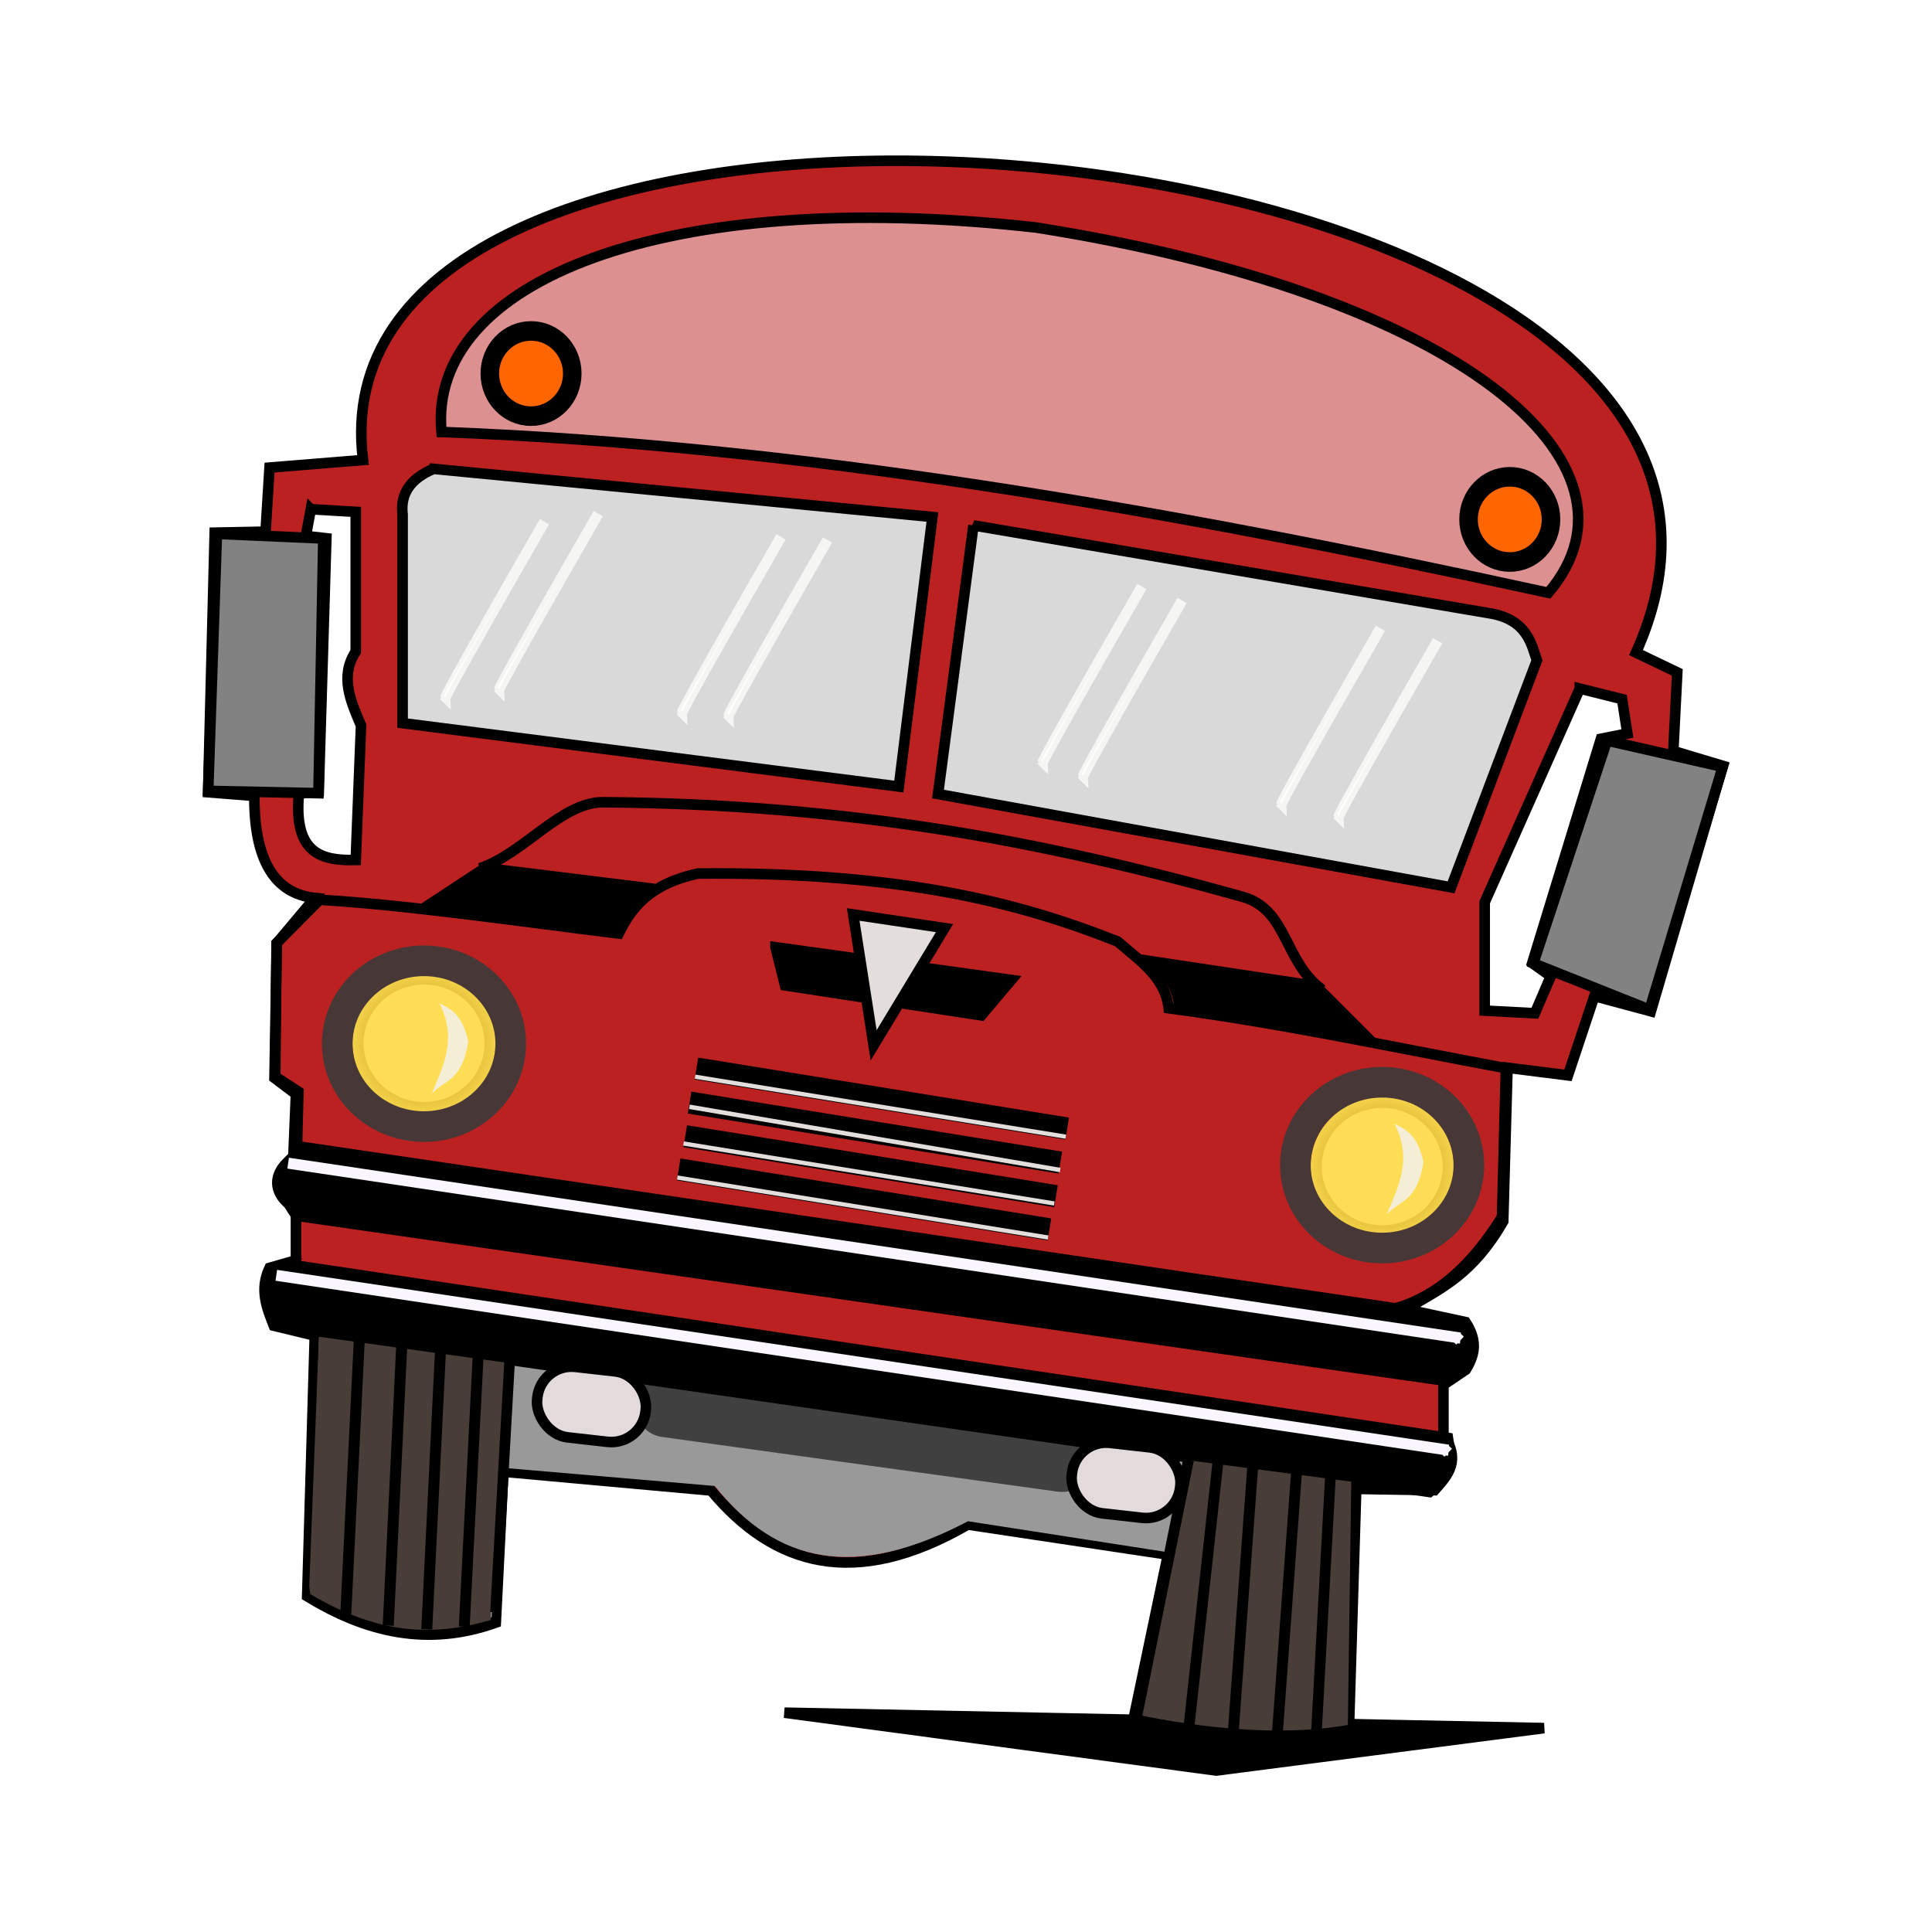 <svg:svg xmlns:dc="http://purl.org/dc/elements/1.1/" xmlns:ns2="http://creativecommons.org/ns#" xmlns:rdf="http://www.w3.org/1999/02/22-rdf-syntax-ns#" xmlns:svg="http://www.w3.org/2000/svg" height="553.848" id="svg2" version="1.1" viewBox="-58.274 -44.648 553.848 553.848" width="553.848">
  <svg:defs id="defs4">
    <svg:filter color-interpolation-filters="sRGB" id="filter3686">
      <svg:feGaussianBlur id="feGaussianBlur3688" stdDeviation="0.374" />
    </svg:filter>
    <svg:filter color-interpolation-filters="sRGB" id="filter3686-7">
      <svg:feGaussianBlur id="feGaussianBlur3688-4" stdDeviation="0.374" />
    </svg:filter>
    <svg:filter color-interpolation-filters="sRGB" id="filter5235">
      <svg:feGaussianBlur id="feGaussianBlur5237" stdDeviation="0.23" />
    </svg:filter>
    <svg:filter color-interpolation-filters="sRGB" id="filter5235-1">
      <svg:feGaussianBlur id="feGaussianBlur5237-7" stdDeviation="0.23" />
    </svg:filter>
    <svg:filter color-interpolation-filters="sRGB" id="filter5235-9">
      <svg:feGaussianBlur id="feGaussianBlur5237-4" stdDeviation="0.23" />
    </svg:filter>
    <svg:filter color-interpolation-filters="sRGB" id="filter5235-2">
      <svg:feGaussianBlur id="feGaussianBlur5237-45" stdDeviation="0.23" />
    </svg:filter>
    <svg:filter color-interpolation-filters="sRGB" id="filter5235-7">
      <svg:feGaussianBlur id="feGaussianBlur5237-1" stdDeviation="0.23" />
    </svg:filter>
    <svg:filter color-interpolation-filters="sRGB" id="filter5235-27">
      <svg:feGaussianBlur id="feGaussianBlur5237-6" stdDeviation="0.23" />
    </svg:filter>
    <svg:filter color-interpolation-filters="sRGB" id="filter5235-3">
      <svg:feGaussianBlur id="feGaussianBlur5237-2" stdDeviation="0.23" />
    </svg:filter>
    <svg:filter color-interpolation-filters="sRGB" id="filter5235-8">
      <svg:feGaussianBlur id="feGaussianBlur5237-5" stdDeviation="0.23" />
    </svg:filter>
    <svg:radialGradient cx="255.89" cy="292.18" gradientTransform="matrix(1 0 0 .983 0 4.956)" gradientUnits="userSpaceOnUse" id="radialGradient3822" r="10.752">
      <svg:stop id="stop3818" offset="0" stop-color="#a80" />
      <svg:stop id="stop3820" offset="1" stop-color="#a80" stop-opacity="0" />
    </svg:radialGradient>
    <svg:filter color-interpolation-filters="sRGB" height="1.184" id="filter3727" width="1.456" x="-.228" y="-.092">
      <svg:feGaussianBlur id="feGaussianBlur3729" stdDeviation="0.329" />
    </svg:filter>
    <svg:filter color-interpolation-filters="sRGB" height="1.184" id="filter3727-1" width="1.456" x="-.228" y="-.092">
      <svg:feGaussianBlur id="feGaussianBlur3729-6" stdDeviation="0.329" />
    </svg:filter>
    <svg:filter color-interpolation-filters="sRGB" height="2.259" id="filter3775" width="1.096" x="-.048" y="-.629">
      <svg:feGaussianBlur id="feGaussianBlur3777" stdDeviation="1.435" />
    </svg:filter>
    <svg:filter color-interpolation-filters="sRGB" id="filter4011">
      <svg:feGaussianBlur id="feGaussianBlur4013" stdDeviation="0.199" />
    </svg:filter>
    <svg:filter color-interpolation-filters="sRGB" id="filter4035">
      <svg:feGaussianBlur id="feGaussianBlur4037" stdDeviation="0.199" />
    </svg:filter>
    <svg:filter color-interpolation-filters="sRGB" id="filter4063">
      <svg:feGaussianBlur id="feGaussianBlur4065" stdDeviation="0.2" />
    </svg:filter>
    <svg:filter color-interpolation-filters="sRGB" id="filter4099">
      <svg:feGaussianBlur id="feGaussianBlur4101" stdDeviation="0.204" />
    </svg:filter>
  </svg:defs>
  <svg:g id="layer2" transform="translate(-164.68 -441.47)">
    <svg:g id="g4103" transform="matrix(3.03 0 0 3.03 -740.81 -152.25)">
      <svg:title id="title4165">Autobus</svg:title>
      <svg:g id="g3815">
        <svg:g id="g3779">
          <svg:path d="m353.83 343.25 71.86 1.459-31.006 4.013-40.854-5.472z" filter="url(#filter3775)" id="path3761" stroke="#000" stroke-width="1px" />
          <svg:g id="g3752">
            <svg:path d="m363.86 196.42c-27.775 0.119-52.314 9.008-49.906 28.312l-8.844 0.719-0.375 6.062-4.812 0.094-0.625 24.562 4.375 0.344c-0.033 6.122 1.943 9.249 5.719 9.656l-3.594 4.281-0.219 12.75 2.031 1.531-0.25 6c-1.825 1.211-2.286 3.343 0.25 4.875v4.844l-2.5 0.719c-0.963 2.043-0.271 3.754 0.406 5.469l3.875 0.938-0.719 24.656c5.526 3.392 11.368 4.81 17.844 2.5l0.719-14.281 19.656 1.781c5.932 7.128 13.595 9.401 24.281 3.219l18.938 2.844-3.219 15.375c7.235 1.704 14.061 2.213 20.344 1.062l0.688-22.656 7.406 0.125c1.368-1.528 2.467-2.787 0.844-5.312v-4.656l2.125-1.438c0.742-1.246 1.222-2.589-0.031-4.5l-5.656-1.219c3.511-2.055 6.352-3.356 9.219-8.312l0.406-14.531 5.719 0.719 2.5-7.5 5.344 1.438 6.812-23.219-4.688-1.406 0.375-7.438-3.906-1.875c13.368-29.719-31.73-46.697-70.531-46.531zm-54.844 32.969 4.25 0.25v13.219c-1.528 2.33-0.495 4.67 0.5 7l-0.5 12.719c-3.183 0.076-5.906-0.554-5.375-6.281l1.875-0.188 0.719-23.969-1.938-0.219 0.469-2.531zm120.06 16.969 4 1 0.5 3.25-2.5 0.5-6.5 21.219 1.75 1.25-1.5 3.5-4.75-0.25v-10.25l9-20.219z" fill="#bc2122" id="path3605" stroke="#000" stroke-width="1px" />
            <svg:path d="m309.8 307.66 97.62 14.119-0.547 22.198c-6.216 1.768-13.319 0.38-19.453-0.525l3.085-15.32-19.311-2.994c-10.619 5.577-18.034 4.088-23.952-3.336l-20.367-1.748-0.745 14.151c-5.811 2.151-11.937 1.119-17.06-2.575l0.73-23.968z" fill="#999" id="path3728" />
            <svg:rect fill="#404040" fill-rule="evenodd" height="6.512" id="rect2842" ry="3.256" transform="matrix(.991 .137 -.181 .983 0 0)" width="44.301" x="390.95" y="261.19" />
            <svg:path d="m307.89 290.24 110.08 16.474c0.448 2.711-0.217 3.724-1.747 5.117l-108.58-15.6c-1.902-2.659-1.843-4.663 0.25-5.991z" id="path3638-1" stroke="#000" stroke-width="1px" />
            <svg:path d="m306.87 291.26l110.88 16.539-0.271-0.003 0.268 0.252" fill="#f0f" filter="url(#filter3686)" id="path3680" stroke="#f9f6ff" stroke-width="1.04px" />
            <svg:path d="m306.52 300.78 110.08 16.474c0.448 2.711-0.217 3.724-1.747 5.117l-108.58-15.6c-1.902-2.659-1.843-4.663 0.25-5.991z" id="path3638" stroke="#000" stroke-width="1px" />
            <svg:path d="m305.75 301.87l110.88 16.539-0.271-0.003 0.268 0.252" fill="#f0f" filter="url(#filter3686-7)" id="path3680-0" stroke="#f9f6ff" stroke-width="1.04px" />
            <svg:path d="m320.63 225.57 47.196 4.556-3.177 25.503-46.95-6.001v-19.727c-0.241-2.053 0.828-3.45 2.931-4.33z" fill="#d9d9d9" id="path3718" stroke="#000" stroke-width="1px" />
            <svg:path d="m371.71 230.92 48.715 8.296c3.767 0.559 4.093 3.112 4.593 4.466l-8.123 21.48-48.538-8.825 3.354-25.416z" fill="#d9d9d9" id="path3720" stroke="#000" stroke-width="1px" />
            <svg:path d="m331.12 230.57c-9.355 16.238-9.355 16.591-9.355 16.591l-0.176-0.176" fill="#fff" filter="url(#filter5235)" id="path5229" stroke="#fffffd" stroke-opacity=".74" stroke-width="1px" />
            <svg:path d="m336.21 229.81c-9.355 16.238-9.355 16.591-9.355 16.591l-0.176-0.176" fill="#fff" filter="url(#filter5235-1)" id="path5229-4" stroke="#fffffd" stroke-opacity=".74" stroke-width="1px" />
            <svg:path d="m353.5 232.01c-9.355 16.238-9.355 16.591-9.355 16.591l-0.176-0.176" fill="#fff" filter="url(#filter5235-9)" id="path5229-8" stroke="#fffffd" stroke-opacity=".74" stroke-width="1px" />
            <svg:path d="m357.9 232.3c-9.355 16.238-9.355 16.591-9.355 16.591l-0.176-0.176" fill="#fff" filter="url(#filter5235-2)" id="path5229-5" stroke="#fffffd" stroke-opacity=".74" stroke-width="1px" />
            <svg:path d="m387.64 236.7c-9.355 16.238-9.355 16.591-9.355 16.591l-0.176-0.176" fill="#fff" filter="url(#filter5235-7)" id="path5229-1" stroke="#fffffd" stroke-opacity=".74" stroke-width="1px" />
            <svg:path d="m391.45 238.02c-9.355 16.238-9.355 16.591-9.355 16.591l-0.176-0.176" fill="#fff" filter="url(#filter5235-27)" id="path5229-14" stroke="#fffffd" stroke-opacity=".74" stroke-width="1px" />
            <svg:path d="m410.21 240.66c-9.355 16.238-9.355 16.591-9.355 16.591l-0.176-0.176" fill="#fff" filter="url(#filter5235-3)" id="path5229-2" stroke="#fffffd" stroke-opacity=".74" stroke-width="1px" />
            <svg:path d="m415.63 241.83c-9.355 16.238-9.355 16.591-9.355 16.591l-0.176-0.176" fill="#fff" filter="url(#filter5235-8)" id="path5229-7" stroke="#fffffd" stroke-opacity=".74" stroke-width="1px" />
            <svg:path d="m300.13 231.72 10.068 0.44-0.459 24.096-10.433-0.218 0.824-24.317z" fill="#828282" id="path2949" stroke="#000" stroke-width="1px" />
            <svg:path d="m431.65 251.28 10.947 2.485-6.925 22.974-10.996-4.388 6.974-21.071z" fill="#828282" id="path2949-6" stroke="#000" stroke-width="1px" />
          </svg:g>
          <svg:path d="m321.38 222.08c33.608 1.272 67.708 7.138 104.72 15.218 10.36-12.128-8.222-28.209-48.491-34.563-35.312-3.948-57.565 5.155-56.229 19.345z" fill="#dd9090" id="path3773" stroke="#000" stroke-width="1px" />
          <svg:path d="m277.79 212.15c0 3.49-2.887 6.319-6.448 6.319s-6.448-2.829-6.448-6.319c0-3.49 2.887-6.319 6.448-6.319s6.448 2.829 6.448 6.319z" fill="#f60" fill-rule="evenodd" id="path3775" stroke="#000" stroke-width="2.9" transform="matrix(.605 0 0 .638 165.69 81.202)" />
          <svg:path d="m277.79 212.15c0 3.49-2.887 6.319-6.448 6.319s-6.448-2.829-6.448-6.319c0-3.49 2.887-6.319 6.448-6.319s6.448 2.829 6.448 6.319z" fill="#f60" fill-rule="evenodd" id="path3775-1" stroke="#000" stroke-width="2.9" transform="matrix(.605 0 0 .638 258.29 95.001)" />
          <svg:path d="m411.66 305-103.95-15.347 0.129-5.159-2.192-1.419 0.129-12.639 4.074-4.096c8.286 0.483 19.034 2.059 28.297 3.193 1.204-2.444 2.912-4.672 7.48-5.675 19.131-0.185 30.406 2.727 39.727 6.435 2.247 1.936 4.493 3.417 4.825 6.31 10.513 1.398 20.113 3.461 31.903 5.675l-0.365 14.079c-2.928 4.689-6.161 7.488-10.059 8.641z" fill="none" id="path3799" stroke="#000" stroke-width="1px" />
          <svg:path d="m265.19 292.18c0 5.036-4.165 9.119-9.302 9.119-5.137 0-9.302-4.083-9.302-9.119 0-5.036 4.165-9.119 9.302-9.119s9.302 4.083 9.302 9.119z" fill="#fd5" id="path3801" stroke="url(#radialGradient3822)" stroke-width="2.9" transform="matrix(.729 0 0 .724 133.19 68.377)" />
          <svg:path d="m265.19 292.18c0 5.036-4.165 9.119-9.302 9.119-5.137 0-9.302-4.083-9.302-9.119 0-5.036 4.165-9.119 9.302-9.119s9.302 4.083 9.302 9.119z" fill="#fd5" id="path3801-9" stroke="url(#radialGradient3822)" stroke-width="2.9" transform="matrix(.729 0 0 .724 223.84 80.049)" />
          <svg:path d="m298.02 274.12c0 4.331-3.675 7.843-8.207 7.843s-8.207-3.511-8.207-7.843c0-4.331 3.675-7.843 8.207-7.843 4.533 0 8.207 3.511 8.207 7.843z" fill="none" id="path3862" stroke="#483737" stroke-width="2.9" transform="translate(29.911 5.836)" />
          <svg:path d="m298.02 274.12c0 4.331-3.675 7.843-8.207 7.843s-8.207-3.511-8.207-7.843c0-4.331 3.675-7.843 8.207-7.843 4.533 0 8.207 3.511 8.207 7.843z" fill="none" id="path3862-8" stroke="#483737" stroke-width="2.9" transform="translate(120.56 17.327)" />
          <svg:path d="m341.61 264.82-16.232-2.006-6.383 4.195 19.15 2.553c0.068-1.821 1.959-3.4 3.465-4.742z" id="path2895" />
          <svg:path d="m387.39 271.48 16.962 2.553 5.472 5.472-19.15-3.101c-0.068-1.821-1.777-3.582-3.283-4.924z" id="path2895-3" />
          <svg:path d="m325.01 263.36c4.157-1.382 7.706-6.275 11.662-6.248 22.982 0.158 41.529 3.643 60.487 8.943 4.316 1.207 3.9 6.171 7.553 8.796l0.182-0.182" fill="none" id="path3707" stroke="#000" stroke-width="1px" />
          <svg:path d="m321.18 276.13c0.965 0.534 2.144 0.9 2.736 3.648-0.627 3.763-2.184 3.546-3.465 4.924 1.081-2.631 2.454-5.179 0.73-8.572z" fill="#f4eed7" filter="url(#filter3727)" id="path3709" />
          <svg:path d="m411.55 287.53c0.965 0.534 2.144 0.9 2.736 3.648-0.627 3.763-2.184 3.546-3.465 4.924 1.081-2.631 2.454-5.179 0.73-8.572z" fill="#f4eed7" filter="url(#filter3727-1)" id="path3709-8" />
        </svg:g>
        <svg:path d="m309.78 307.68-0.912 23.619 0.091 0.73c5.907 3.492 10.966 4.222 17.053 2.462l1.55-24.348-17.783-2.462h-0z" fill="#483e37" id="path2910" />
        <svg:path d="m392.22 319.39-3.62 18.209-1.601 5.803c6.102 1.271 13.734 2.152 20.133 1.006l0.321-23.012-15.232-2.006z" fill="#483e37" id="path2910-1" />
        <svg:path d="m327.82 310.07l-1.333 23.681" fill="none" id="path3706" stroke="#000" stroke-width="1px" />
        <svg:path d="m324.84 309.63c-1.307 25.478-1.307 25.478-1.307 25.478" fill="none" id="path3706-7" stroke="#000" stroke-width="1.027px" />
        <svg:path d="m321.28 309.08l-1.295 26.287" fill="none" id="path3706-0" stroke="#000" stroke-width="1.038px" />
        <svg:path d="m317.63 308.27l-1.289 26.737" fill="none" id="path3706-4" stroke="#000" stroke-width="1.045px" />
        <svg:path d="m313.62 307.63l-1.295 26.287" fill="none" id="path3706-8" stroke="#000" stroke-width="1.038px" />
        <svg:path d="m405.49 320.77c-1.326 24.189-1.326 24.189-1.326 24.189" fill="none" id="path3706-45" stroke="#000" stroke-width="1.008px" />
        <svg:path d="m402.27 320.54l-1.853 25.294" fill="none" id="path3706-1" stroke="#000" stroke-width="1.027px" />
        <svg:path d="m398.14 319.83l-1.853 25.294" fill="none" id="path3706-1-7" stroke="#000" stroke-width="1.027px" />
        <svg:path d="m394.86 319.35l-2.761 25.211" fill="none" id="path3706-1-1" stroke="#000" stroke-width="1.027px" />
        <svg:path d="m392.05 319.34l-5.02 24.86" fill="none" id="path3706-1-2" stroke="#000" stroke-width="1.027px" />
      </svg:g>
      <svg:rect fill="#e3dbdb" fill-rule="evenodd" height="6.706" id="rect3864" ry="3.256" stroke="#000" transform="matrix(.994 .112 -.112 .994 0 0)" width="10.317" x="363.36" y="271.1" />
      <svg:rect fill="#e3dbdb" fill-rule="evenodd" height="6.706" id="rect3864-7" ry="3.256" stroke="#000" transform="matrix(.994 .112 -.112 .994 0 0)" width="10.317" x="414.41" y="272.58" />
      <svg:path d="m352.98 270.83 22.311 3.095-2.837 3.353-18.571-2.837-0.903-3.611z" id="path3888" stroke="#000" stroke-width="1px" />
      <svg:path d="m360.33 267.73 8.641 1.29-6.706 11.091-1.935-12.381z" fill="#e3dedb" id="path3890" stroke="#000" stroke-width="1px" />
      <svg:path d="m345.5 282.31c35.079 5.675 35.079 5.675 35.079 5.675" fill="none" id="path3892" stroke="#000" stroke-width="2.1" />
      <svg:path d="m344.85 285.53c35.079 5.675 35.079 5.675 35.079 5.675" fill="none" id="path3892-6" stroke="#000" stroke-width="2.1" />
      <svg:path d="m344.44 288.71c35.079 5.675 35.079 5.675 35.079 5.675" fill="none" id="path3892-4" stroke="#000" stroke-width="2.1" />
      <svg:path d="m343.82 291.85c35.079 5.675 35.079 5.675 35.079 5.675" fill="none" id="path3892-3" stroke="#000" stroke-width="2.1" />
      <svg:path d="m345.37 283.08c35.079 5.675 35.079 5.675 35.079 5.675" fill="none" filter="url(#filter4035)" id="path3892-1" stroke="#e3dedb" stroke-width=".4" />
      <svg:path d="m344.73 286.18c35.079 5.675 35.079 5.675 35.079 5.675" fill="none" filter="url(#filter4063)" id="path3892-1-6" stroke="#e3dedb" stroke-width=".4" transform="matrix(1 0 0 1.054 .105 -15.707)" />
      <svg:path d="m344.28 289.4c35.079 5.675 35.079 5.675 35.079 5.675" fill="none" filter="url(#filter4011)" id="path3892-1-5" stroke="#e3dedb" stroke-width=".4" />
      <svg:path d="m343.69 292.62c35.079 5.675 35.079 5.675 35.079 5.675" fill="none" filter="url(#filter4099)" id="path3892-1-61" stroke="#e3dedb" stroke-width=".4" />
    </svg:g>
  </svg:g>
</svg:svg>